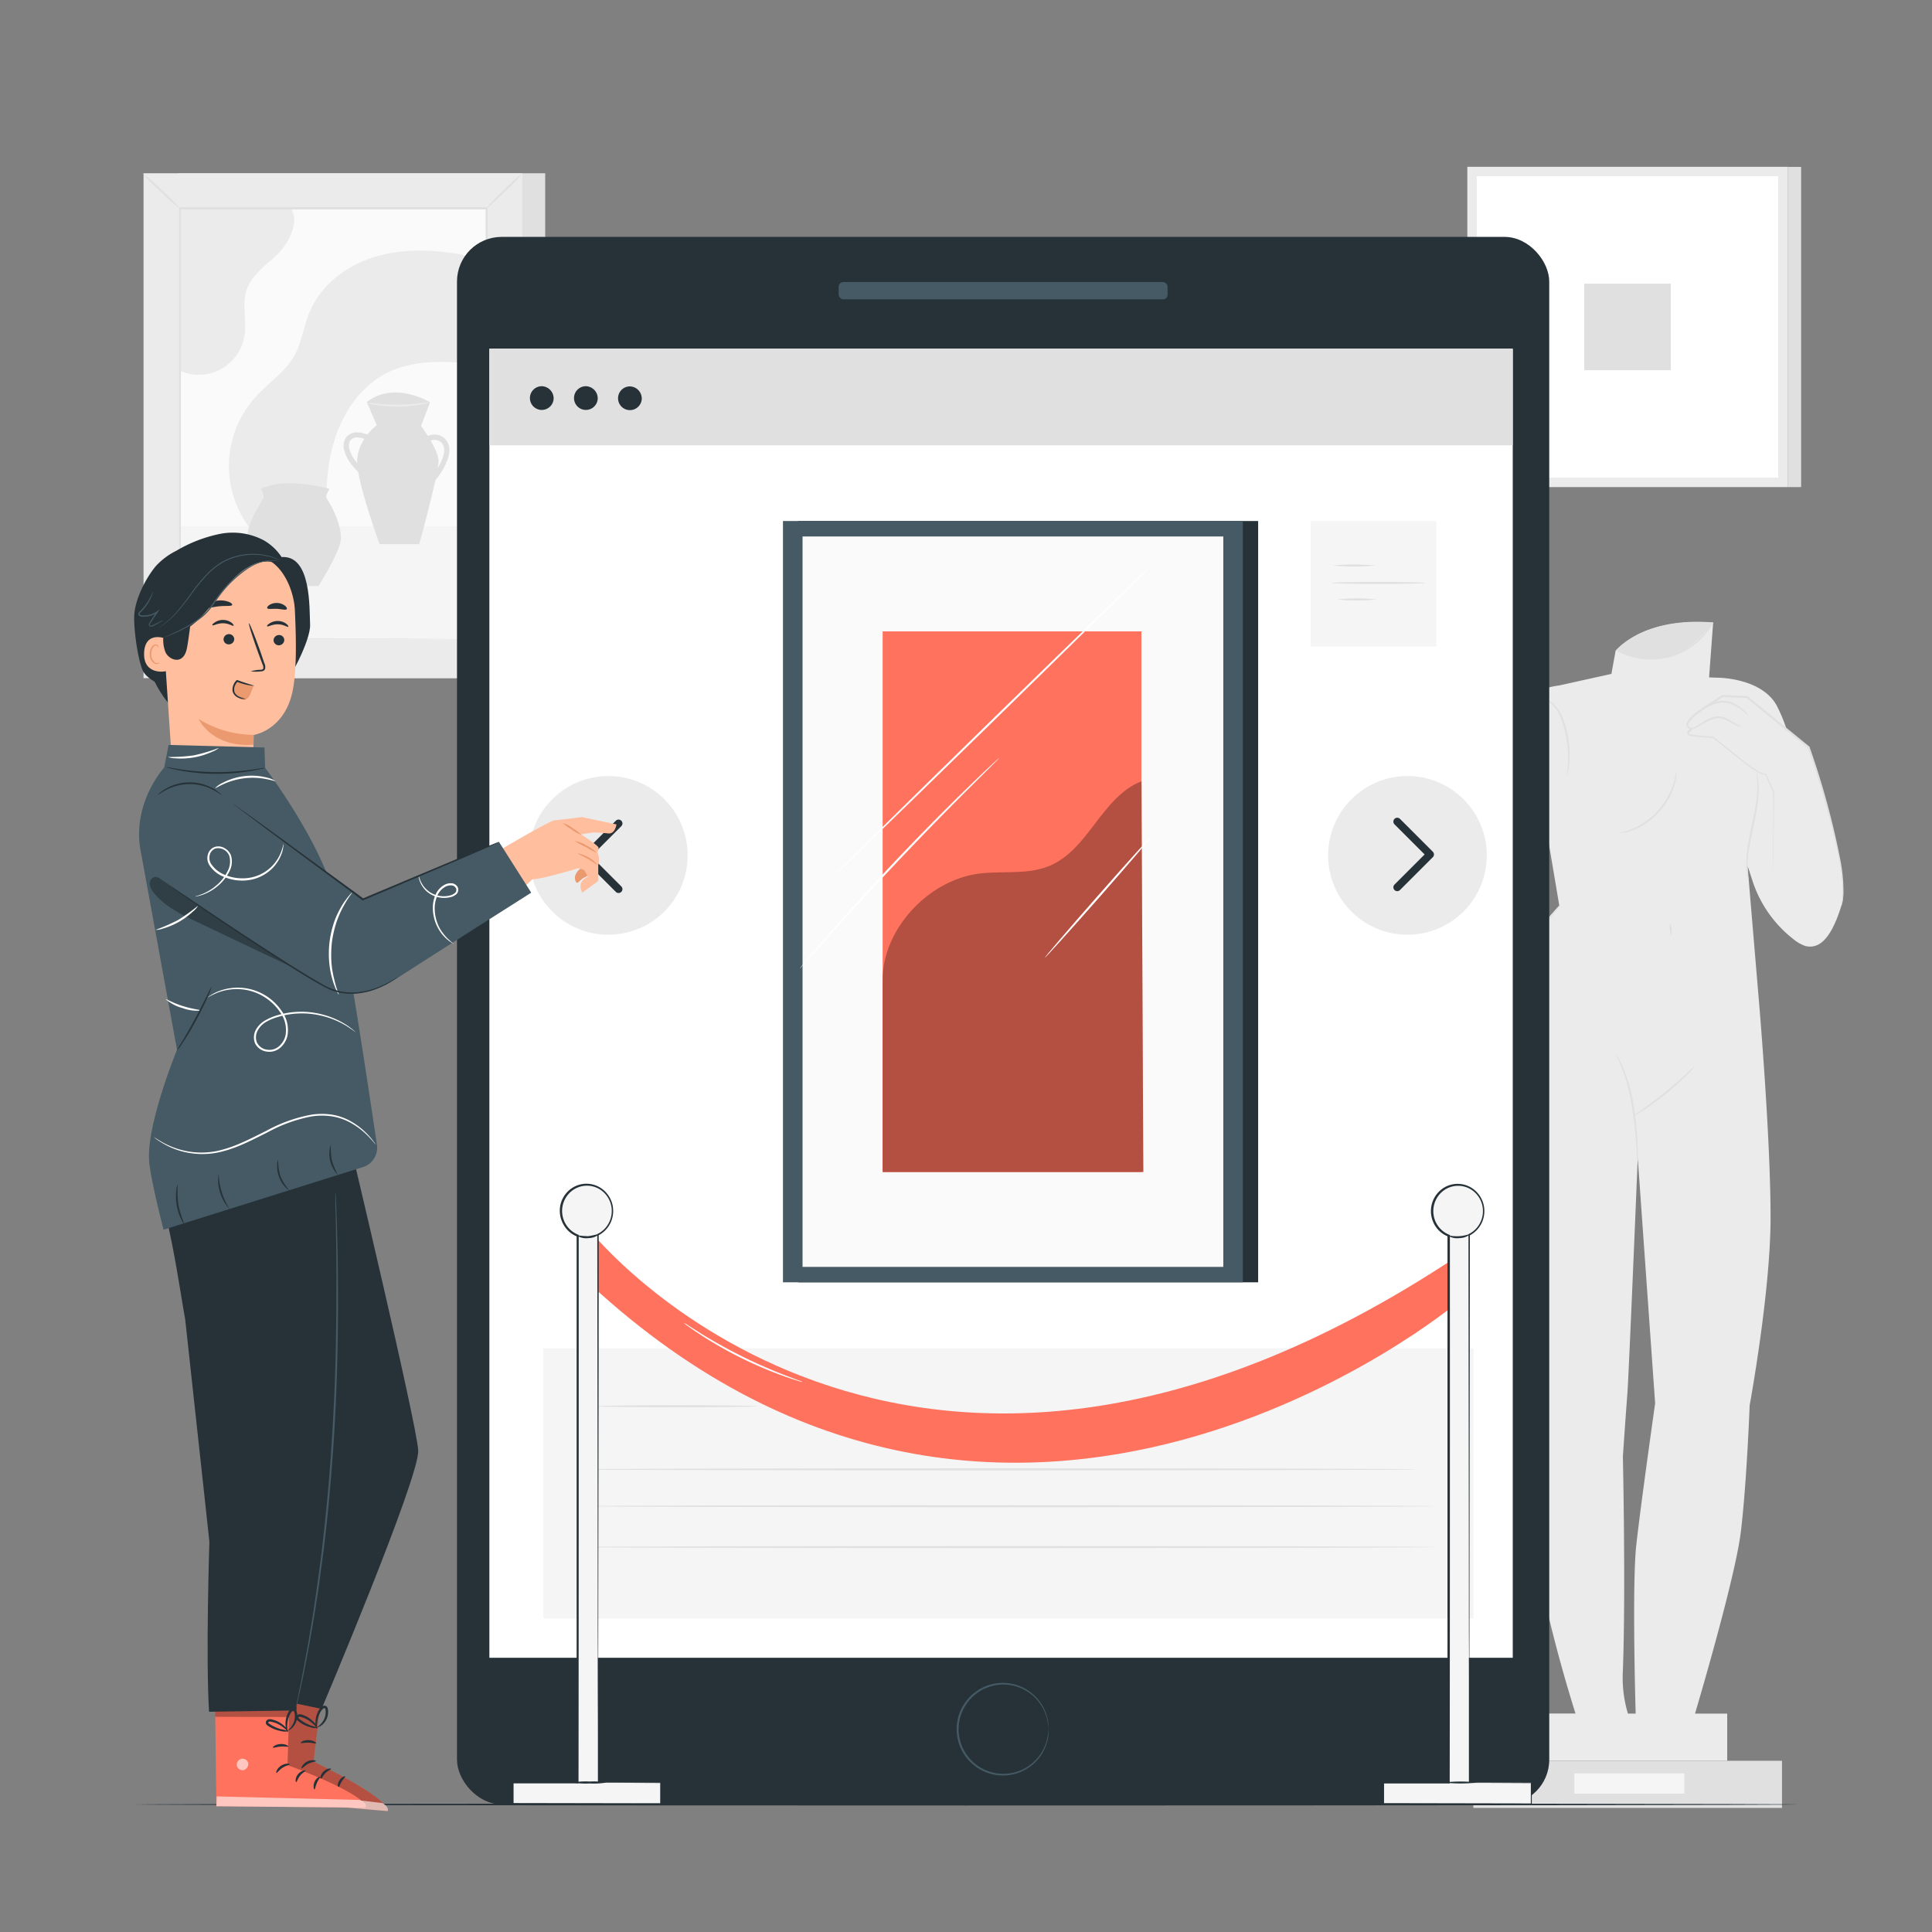 <svg xmlns="http://www.w3.org/2000/svg" viewBox="0 0 500 500"><rect x="0" y="0" width="500" height="500" fill="#808080" stroke="none"/><g id="freepik--background-complete--inject-2"><rect x="46.19" y="44.84" width="94.91" height="130.66" style="fill:#e0e0e0"></rect><rect x="37.15" y="44.84" width="98.02" height="130.66" style="fill:#ebebeb"></rect><rect x="46.5" y="53.98" width="79.34" height="111.44" style="fill:#fafafa"></rect><path d="M46.5,165.42h79.34V136.19H46.5Z" style="fill:#f5f5f5"></path><path d="M94.93,104.05l2.57,6s-5.86,4.28-5,10.87,5.74,19.91,5.74,19.91h10.26s5.13-18.57,5-21.62-4.52-9-4.52-9l2.32-6.1S102.14,98.43,94.93,104.05Z" style="fill:#e0e0e0"></path><path d="M94.4,123.71c-2-1.79-4.45-4-5.26-7a4,4,0,0,1,.45-3.55,3.57,3.57,0,0,1,3-1.26,9,9,0,0,1,2.86.7L95,113.82a8.05,8.05,0,0,0-2.43-.62,2.29,2.29,0,0,0-1.89.74,2.86,2.86,0,0,0-.21,2.38c.71,2.64,3,4.72,4.86,6.39Z" style="fill:#e0e0e0"></path><path d="M112.44,124.54l-1-.89a16,16,0,0,0,2.93-4.67,6.47,6.47,0,0,0,.59-2.32,2.89,2.89,0,0,0-.61-2,2.59,2.59,0,0,0-2.19-.8,3.84,3.84,0,0,0-2.27,1.16l-1-1a5.23,5.23,0,0,1,3.09-1.55,3.92,3.92,0,0,1,3.33,1.25,4.22,4.22,0,0,1,1,2.94,8.21,8.21,0,0,1-.69,2.78A17.39,17.39,0,0,1,112.44,124.54Z" style="fill:#e0e0e0"></path><path d="M111.3,104.1a9.33,9.33,0,0,1-2.36.59,35.07,35.07,0,0,1-5.84.53,36.93,36.93,0,0,1-5.85-.43,8.7,8.7,0,0,1-2.36-.56,16.82,16.82,0,0,1,2.41.21,53.55,53.55,0,0,0,5.8.28,55.55,55.55,0,0,0,5.79-.37A15.81,15.81,0,0,1,111.3,104.1Z" style="fill:#ebebeb"></path><path d="M125.84,69.05c-1-1.35-5.72-3.07-7.38-3.34-7.38-1.22-15.1-1.34-22.2,1S82.72,74.15,80,81.09C78.51,84.68,78.07,88.64,76.2,92c-2.38,4.29-6.72,7.06-10,10.68a26.6,26.6,0,0,0-1.39,34.21l19.92.25c-.49-7.84-.47-15.85,1.86-23.34S93.84,99.34,101,96.09c7.51-3.4,17-2.58,25.19-1.41Z" style="fill:#ebebeb"></path><path d="M75.34,54c2.21,3.4-.63,9-3.52,11.8S65.24,71,63.89,74.85s0,8.08-.63,12.09a12,12,0,0,1-16.76,9V54Z" style="fill:#ebebeb"></path><path d="M67.48,126.52s1.08,1.52.65,2.49-5.63,7.9-3.68,12.66a54.46,54.46,0,0,0,5.84,10H82.41s6-9.41,5.84-12.55c-.21-5.2-4-10.6-4-10.6l1-2S74,123.28,67.48,126.52Z" style="fill:#e0e0e0"></path><path d="M125.84,165.42s0-.19,0-.54,0-.89,0-1.57c0-1.4,0-3.44,0-6.09,0-5.32,0-13.08-.06-22.89,0-19.62-.07-47.45-.11-80.35l.22.22-79.33,0h0l.25-.25c0,41.74,0,80.34,0,111.44l-.2-.2,57.68.1,16,.05,4.21,0c1,0,1.45,0,1.45,0l-1.41,0-4.17,0-16,.06-57.81.1h-.2v-.2c0-31.1,0-69.7,0-111.44v-.25h.26l79.33,0h.23V54c0,33-.08,60.84-.11,80.49,0,9.8,0,17.54-.06,22.85,0,2.63,0,4.66,0,6,0,.67,0,1.19,0,1.54S125.84,165.42,125.84,165.42Z" style="fill:#e0e0e0"></path><path d="M135.16,44.84a33.45,33.45,0,0,1-4.48,4.75A58.23,58.23,0,0,1,125.84,54a34.66,34.66,0,0,1,4.49-4.75A61.16,61.16,0,0,1,135.16,44.84Z" style="fill:#e0e0e0"></path><path d="M36.89,44.81a45.78,45.78,0,0,1,5,4.41A44.42,44.42,0,0,1,46.58,54a45.88,45.88,0,0,1-5-4.42A43.05,43.05,0,0,1,36.89,44.81Z" style="fill:#e0e0e0"></path><path d="M37.15,175.5a44.27,44.27,0,0,1,4.45-4.94,43.78,43.78,0,0,1,4.81-4.6A44.46,44.46,0,0,1,42,170.9,43.78,43.78,0,0,1,37.15,175.5Z" style="fill:#e0e0e0"></path><path d="M134.85,175.67c-.13.08-1.75-2.57-4.26-5.42s-4.91-4.82-4.81-4.94a7,7,0,0,1,1.67,1.17,32.22,32.22,0,0,1,6.46,7.38A6.88,6.88,0,0,1,134.85,175.67Z" style="fill:#e0e0e0"></path><rect x="379.75" y="43.17" width="82.89" height="82.89" style="fill:#ebebeb"></rect><rect x="382.19" y="45.6" width="78.01" height="78.01" style="fill:#fff"></rect><rect x="410" y="73.41" width="22.4" height="22.4" style="fill:#e0e0e0"></rect><rect x="462.64" y="43.19" width="3.49" height="82.87" style="fill:#e0e0e0"></rect><path d="M383.13,272.84c-2.29,18.35,3.58,46.32,8.93,62.58s4.21,34.23,4.21,53.35,11.47,54.68,11.47,54.68v0H393.19v12.21H447V443.48h-8.33c2.23-7.53,10.54-36.15,11.86-47.06,1.53-12.62,2.28-32.71,2.28-32.71s5.45-29.65,5.41-48.69c0-21.35-3.1-57-3.1-57l-2.86-34,1.21,3.71A31.36,31.36,0,0,0,464.07,243a9.93,9.93,0,0,0,3.2,1.84c3.4.78,6.53-1.57,9.28-10.45s-8.49-41-8.49-41l-5.69-4.63a40.8,40.8,0,0,0-2.52-6.09c-3.85-7.18-15-7.27-15-7.27h0l-2.54-.09,1.05-14.18c-11.56-.74-19.87,1.79-25.24,7.27l-1.09,6-13.54,3s-9.66,1-13.55,7.58-20.5,45.38-20.66,50.46,17.1,25.57,17.1,25.57l.15-.24A47.16,47.16,0,0,0,383.13,272.84ZM420,432.36c.76-20.65,0-55.44,0-55.44s.76-11.09,1.15-16.06,2.7-61.17,2.7-61.17l4.5,63.49s-3.75,26.33-4.9,36.86c-1,9.35-.32,37.32-.14,43.44h-2A31.92,31.92,0,0,1,420,432.36ZM389.37,231l10.4-19,3.77,22.35A92.19,92.19,0,0,0,393,248.13Z" style="fill:#ebebeb"></path><path d="M420,432.36c.76-20.65,0-55.44,0-55.44s.76-11.09,1.15-16.06,2.7-61.17,2.7-61.17l4.5,63.49s-3.75,26.33-4.9,36.86c-1,9.35-.32,37.32-.14,43.44h-2A31.92,31.92,0,0,1,420,432.36ZM389.37,231l10.4-19,3.77,22.35A92.19,92.19,0,0,0,393,248.13Z" style="fill:none"></path><path d="M432.26,239c-.13,0-.2.67-.14,1.48s.23,1.46.36,1.44.2-.67.14-1.48S432.4,239,432.26,239Z" style="fill:#e0e0e0"></path><path d="M423.83,300.52a5,5,0,0,0,.06-1.13c0-.72,0-1.77-.07-3.06a84.9,84.9,0,0,0-1-10.05,43.18,43.18,0,0,0-2.65-9.76,23.4,23.4,0,0,0-1.36-2.75,4.67,4.67,0,0,0-.63-.93c-.08,0,.75,1.41,1.66,3.81a49.76,49.76,0,0,1,2.49,9.71c.65,3.87.93,7.42,1.14,10,.09,1.21.16,2.22.22,3A5.53,5.53,0,0,0,423.83,300.52Z" style="fill:#e0e0e0"></path><path d="M438.68,275.88a23.57,23.57,0,0,0-2.28,2c-1.38,1.27-3.31,3-5.53,4.79s-4.3,3.34-5.82,4.43a24.79,24.79,0,0,0-2.45,1.81,15.4,15.4,0,0,0,2.64-1.52,70.52,70.52,0,0,0,11.41-9.25A15.74,15.74,0,0,0,438.68,275.88Z" style="fill:#e0e0e0"></path><path d="M403.82,234.17a1.82,1.82,0,0,0-.35.34l-1,1.06c-.81.92-2,2.27-3.37,4s-3,3.77-4.69,6.15a71.85,71.85,0,0,0-5,8.07A56.2,56.2,0,0,0,383.75,270a51.64,51.64,0,0,0-.64,5.18c0,.57-.06,1-.08,1.42a2,2,0,0,0,0,.49,1.87,1.87,0,0,0,.1-.49c.05-.38.11-.84.18-1.4.1-1.23.4-3,.78-5.14a59.87,59.87,0,0,1,5.82-16,73.78,73.78,0,0,1,4.93-8c1.64-2.39,3.23-4.47,4.59-6.2l3.24-4.08.88-1.11C403.74,234.32,403.84,234.18,403.82,234.17Z" style="fill:#e0e0e0"></path><rect x="381.3" y="455.69" width="79.88" height="12.2" style="fill:#e0e0e0"></rect><path d="M405.52,200.82a2.55,2.55,0,0,0,.25-.87,22.45,22.45,0,0,0,.35-2.42,26.7,26.7,0,0,0-.54-8.05,20.77,20.77,0,0,0-1.38-4.25,10.07,10.07,0,0,0-2.07-3,5.61,5.61,0,0,0-2.09-1.33,3,3,0,0,0-.65-.16c-.15,0-.23,0-.23,0a7.45,7.45,0,0,1,2.72,1.75,10.28,10.28,0,0,1,1.9,3,22.84,22.84,0,0,1,1.31,4.16,30.35,30.35,0,0,1,.68,7.93C405.67,199.55,405.44,200.81,405.52,200.82Z" style="fill:#e0e0e0"></path><path d="M458.84,230a3,3,0,0,0,0-.44c0-.32,0-.76,0-1.31,0-1.18.06-2.86.1-5,.05-4.37.13-10.63.23-18.31v0l0,0-2.07-4.58,0-.1-.14,0a5.74,5.74,0,0,1-1.73-.62,16.36,16.36,0,0,1-1.68-1c-1.1-.74-2.16-1.64-3.27-2.51l-6.88-5.49-.07-.05h-.07c-1.31-.06-2.67-.15-4-.29a12.59,12.59,0,0,1-2-.33c-.19-.09-.14,0-.16-.11a.71.71,0,0,1,.16-.35,3.86,3.86,0,0,1,.69-.71l.38-.31-.47-.12a1.67,1.67,0,0,1-.84-.45c-.19-.21-.16-.47,0-.76a9.25,9.25,0,0,1,1.49-1.74l.07-.09c.05,0,.2-.18.33-.28l.42-.32.89-.63,1.84-1.23,3.82-2.47-.14,0h.13l6.25.26-.15-.05,15.94,13-.07-.11A219.88,219.88,0,0,1,476,222.66a48,48,0,0,1,.92,8.62,18.79,18.79,0,0,1-.2,2.29l-.12.58c0,.13,0,.2,0,.2l.06-.19.16-.58a14.65,14.65,0,0,0,.27-2.3,43.59,43.59,0,0,0-.79-8.66,209.37,209.37,0,0,0-8-29.35l0-.06-.05,0-15.92-13-.06-.05h-.08l-6.25-.27h-.21l-.07,0-3.82,2.47-1.85,1.24-.9.64a4.61,4.61,0,0,0-.9.78l.07-.08a9.47,9.47,0,0,0-1.59,1.85,1.39,1.39,0,0,0-.26.66,1,1,0,0,0,.24.7,2.14,2.14,0,0,0,1.11.6l-.1-.43a4.73,4.73,0,0,0-.79.82,1.18,1.18,0,0,0-.25.61.49.49,0,0,0,.15.41.78.78,0,0,0,.33.18,11.82,11.82,0,0,0,2.13.35c1.38.14,2.74.22,4.06.28l-.14-.05,6.91,5.47c1.11.87,2.17,1.76,3.3,2.52a16.09,16.09,0,0,0,1.73,1,5.75,5.75,0,0,0,1.92.66l-.19-.12c.74,1.6,1.44,3.14,2.1,4.57V205c0,7.68-.05,13.94-.07,18.31,0,2.15,0,3.83,0,5,0,.55,0,1,0,1.31A3.72,3.72,0,0,0,458.84,230Z" style="fill:#e0e0e0"></path><path d="M450.72,188.11c0-.07-.73-.33-1.81-1a20.56,20.56,0,0,0-2-1.17,4.79,4.79,0,0,0-2.83-.51,7.56,7.56,0,0,0-2.68,1c-.75.43-1.38.88-1.92,1.22-1.08.71-1.82,1-1.79,1.07a4.8,4.8,0,0,0,2-.77c1.14-.59,2.6-1.74,4.49-2a4.44,4.44,0,0,1,2.57.43c.76.34,1.41.75,2,1.06A4.31,4.31,0,0,0,450.72,188.11Z" style="fill:#e0e0e0"></path><path d="M452.57,185.2a9.13,9.13,0,0,0-1.8-1.83,9.68,9.68,0,0,0-2.37-1.5,6.41,6.41,0,0,0-3.44-.45,11.17,11.17,0,0,0-5.54,2.74,10,10,0,0,0-1.83,1.79,16.79,16.79,0,0,0,2.05-1.51,11.94,11.94,0,0,1,5.39-2.53,6.27,6.27,0,0,1,3.2.38,11,11,0,0,1,2.33,1.36A21.43,21.43,0,0,0,452.57,185.2Z" style="fill:#e0e0e0"></path><path d="M454.53,199.54c-.11,0,.3,1.59.28,4.17a31.86,31.86,0,0,1-.4,4.51c-.27,1.68-.65,3.53-1.08,5.46s-.8,3.8-1.06,5.5a29,29,0,0,0-.33,4.57,13.38,13.38,0,0,0,.1,1.76,8.19,8.19,0,0,0,.19,1.31,4.49,4.49,0,0,0,.28,1.1c.11,0-.27-1.59-.22-4.17a30.76,30.76,0,0,1,.44-4.5c.28-1.69.67-3.53,1.09-5.47s.79-3.8,1-5.5a26.49,26.49,0,0,0,.3-4.57A15.07,15.07,0,0,0,455,202a9,9,0,0,0-.21-1.31A5.5,5.5,0,0,0,454.53,199.54Z" style="fill:#e0e0e0"></path><path d="M389,231.78s-.22-.55-.87-1.22a8.53,8.53,0,0,0-3.06-1.93,8.32,8.32,0,0,0-3.6-.48,3.24,3.24,0,0,0-1.45.37,13.53,13.53,0,0,1,4.87.58A13.26,13.26,0,0,1,389,231.78Z" style="fill:#e0e0e0"></path><path d="M433.89,199.54c-.1,0-.19,1.31-.82,3.31a18.67,18.67,0,0,1-1.47,3.37,19.24,19.24,0,0,1-6,6.57,19.11,19.11,0,0,1-3.23,1.75c-1.95.8-3.25,1-3.23,1.1a3.35,3.35,0,0,0,.92-.1,6.38,6.38,0,0,0,1.06-.24,11.08,11.08,0,0,0,1.37-.43,17,17,0,0,0,3.36-1.69,20.2,20.2,0,0,0,3.52-3,19.67,19.67,0,0,0,2.66-3.76,16.74,16.74,0,0,0,1.4-3.48,10.59,10.59,0,0,0,.32-1.41,7.45,7.45,0,0,0,.15-1.08A3.91,3.91,0,0,0,433.89,199.54Z" style="fill:#e0e0e0"></path><rect x="407.44" y="458.97" width="28.46" height="5.22" style="fill:#f5f5f5"></rect><path d="M443.41,161.09s-10.37,15.26-25.24,7.27C418.17,168.36,425.13,159.54,443.41,161.09Z" style="fill:#e0e0e0"></path><path d="M418.54,168a41.46,41.46,0,0,0,3.9,1.48,17.94,17.94,0,0,0,9.88,0,19.38,19.38,0,0,0,8.43-5.2c1.78-1.87,2.57-3.29,2.66-3.23a4.36,4.36,0,0,1-.52,1,17.87,17.87,0,0,1-1.86,2.48,18.64,18.64,0,0,1-8.56,5.45,17.46,17.46,0,0,1-10.13-.15,15.1,15.1,0,0,1-2.85-1.23A3.58,3.58,0,0,1,418.54,168Z" style="fill:#e0e0e0"></path></g><g id="freepik--Device--inject-2"><rect x="118.27" y="61.31" width="282.67" height="405.66" rx="11.55" style="fill:#263238"></rect><rect x="126.65" y="90.25" width="264.85" height="338.78" style="fill:#fff"></rect><path d="M271.38,447.51a22.15,22.15,0,0,0-.46-2.85,11.79,11.79,0,0,0-4.29-6.37,11.58,11.58,0,0,0-10.95-1.62,10.92,10.92,0,0,0-2.92,1.58,10.47,10.47,0,0,0-2.43,2.45,11.47,11.47,0,0,0,0,13.62,10.71,10.71,0,0,0,2.43,2.46,10.88,10.88,0,0,0,2.92,1.57,11.57,11.57,0,0,0,10.95-1.62,11.79,11.79,0,0,0,4.29-6.37,21.86,21.86,0,0,0,.46-2.85,3.91,3.91,0,0,1,0,.75,5.34,5.34,0,0,1-.06.92,8.48,8.48,0,0,1-.22,1.23,11.76,11.76,0,0,1-4.27,6.6,11.87,11.87,0,0,1-11.32,1.77,12,12,0,0,1-5.59-4.17,11.94,11.94,0,0,1,0-14.2,11.22,11.22,0,0,1,2.55-2.55,11.6,11.6,0,0,1,3-1.62,11.87,11.87,0,0,1,15.59,8.37,8.6,8.6,0,0,1,.22,1.24,5.17,5.17,0,0,1,.06.91A3.91,3.91,0,0,1,271.38,447.51Z" style="fill:#455a64"></path><rect x="217.04" y="72.99" width="85.14" height="4.48" rx="1.22" style="fill:#455a64"></rect><rect x="126.65" y="90.25" width="264.85" height="25" style="fill:#e0e0e0"></rect><path d="M143.28,103.19a3.07,3.07,0,1,1-3.07-3.24A3.16,3.16,0,0,1,143.28,103.19Z" style="fill:#263238"></path><path d="M154.69,103.19a3.07,3.07,0,1,1-3.07-3.24A3.16,3.16,0,0,1,154.69,103.19Z" style="fill:#263238"></path><path d="M166.09,103.19A3.07,3.07,0,1,1,163,100,3.16,3.16,0,0,1,166.09,103.19Z" style="fill:#263238"></path><rect x="140.63" y="348.95" width="240.73" height="69.91" style="fill:#f5f5f5"></rect><path d="M196,363.93c0,.14-9.35.26-20.88.26s-20.89-.12-20.89-.26,9.35-.26,20.89-.26S196,363.79,196,363.93Z" style="fill:#e0e0e0"></path><path d="M367.15,380.27c0,.15-48.88.26-109.17.26s-109.18-.11-109.18-.26S197.67,380,258,380,367.15,380.13,367.15,380.27Z" style="fill:#e0e0e0"></path><path d="M371.69,389.8c0,.15-49.39.27-110.3.27s-110.32-.12-110.32-.27,49.38-.26,110.32-.26S371.69,389.66,371.69,389.8Z" style="fill:#e0e0e0"></path><path d="M371.51,400.38c0,.14-50.1.26-111.89.26s-111.91-.12-111.91-.26,50.09-.26,111.91-.26S371.51,400.24,371.51,400.38Z" style="fill:#e0e0e0"></path><circle cx="157.43" cy="221.37" r="20.53" style="fill:#ebebeb"></circle><path d="M160.08,231.11a1,1,0,0,1-.7-.29l-8.5-8.5a1,1,0,0,1-.3-.71,1,1,0,0,1,.3-.71l8.5-8.5a1,1,0,0,1,1.41,0,1,1,0,0,1,0,1.42L153,221.61l7.79,7.79a1,1,0,0,1-.71,1.71Z" style="fill:#263238"></path><circle cx="364.25" cy="221.37" r="20.53" style="fill:#ebebeb"></circle><path d="M361.6,230.63a1,1,0,0,1-.7-.29,1,1,0,0,1,0-1.42l7.79-7.79-7.79-7.79a1,1,0,0,1,1.41-1.42l8.5,8.5a1,1,0,0,1,0,1.42l-8.5,8.5A1,1,0,0,1,361.6,230.63Z" style="fill:#263238"></path><rect x="206.59" y="134.84" width="119.02" height="197.02" style="fill:#263238"></rect><rect x="202.63" y="134.84" width="119.02" height="197.02" style="fill:#455a64"></rect><rect x="207.7" y="138.84" width="108.89" height="189.03" style="fill:#fafafa"></rect><rect x="228.43" y="163.4" width="66.96" height="139.9" style="fill:#FF725E"></rect><path d="M228.43,253.79C228.28,240.73,240,228,253,226.14c6.17-.87,12.72.36,18.49-2,10.29-4.22,13.57-17.89,23.93-21.95l.47,101.12H228.43Z" style="fill:#FF725E"></path><g style="opacity:0.3"><path d="M228.43,253.79C228.28,240.73,240,228,253,226.14c6.17-.87,12.72.36,18.49-2,10.29-4.22,13.57-17.89,23.93-21.95l.47,101.12H228.43Z"></path></g><path d="M298.91,145.42c.1.11-18.65,18.58-41.87,41.26s-42.14,41-42.24,40.9,18.64-18.58,41.87-41.27S298.81,145.32,298.91,145.42Z" style="fill:#fff"></path><path d="M207,250.63a5.57,5.57,0,0,1,.46-.61l1.39-1.69c1.22-1.46,3-3.55,5.23-6.11,4.46-5.12,10.73-12.11,17.86-19.64s13.77-14.16,18.64-18.89c2.44-2.37,4.43-4.27,5.82-5.56l1.61-1.48a4.77,4.77,0,0,1,.59-.49,5,5,0,0,1-.52.57l-1.54,1.55-5.7,5.67c-4.81,4.79-11.4,11.47-18.52,19s-13.43,14.46-18,19.52l-5.35,6-1.47,1.62A3.51,3.51,0,0,1,207,250.63Z" style="fill:#fff"></path><path d="M298.19,216.24c.11.1-6,7.24-13.7,16s-14,15.71-14.09,15.62,6-7.24,13.7-16S298.08,216.15,298.19,216.24Z" style="fill:#fff"></path><rect x="339.23" y="134.84" width="32.47" height="32.47" style="fill:#f5f5f5"></rect><path d="M356,146.35a60,60,0,0,1-11.16,0,60,60,0,0,1,11.16,0Z" style="fill:#e0e0e0"></path><path d="M368.8,150.86c0,.15-5.42.26-12.1.26s-12.11-.11-12.11-.26,5.42-.26,12.11-.26S368.8,150.72,368.8,150.86Z" style="fill:#e0e0e0"></path><path d="M356.22,155.14a50.25,50.25,0,0,1-10.21,0,48.4,48.4,0,0,1,10.21,0Z" style="fill:#e0e0e0"></path><path d="M152.86,318.69S234,420.21,377.05,325.2v12s-114.88,96.12-224.19-4.72Z" style="fill:#FF725E"></path><path d="M154.74,461.32V319.54a6.66,6.66,0,1,0-5.3.24V461.32H132.63v5.47h38.29v-5.47Z" style="fill:#f5f5f5"></path><path d="M154.74,461.32l1.07,0,3.11,0,12-.06h.1v.1c0,1.68,0,3.51,0,5.47v.11h-.11l-38.29.07h-.18v-5.84h17l-.21.2c0-33,0-74.28,0-119,0-7.64,0-15.18,0-22.57l.16.23a7,7,0,0,1-3.62-3.23A7.19,7.19,0,0,1,145,312a7.1,7.1,0,0,1,2.44-4.09,6.8,6.8,0,0,1,8.8.11,7.11,7.11,0,0,1,2.32,4,7.25,7.25,0,0,1-.59,4.52,7.09,7.09,0,0,1-3.16,3.2l.13-.22c0,41.12-.09,76.53-.11,101.68,0,12.58-.06,22.59-.07,29.47,0,3.43,0,6.08,0,7.88,0,.9,0,1.58,0,2.05s0,.7,0,.7,0-.22,0-.67,0-1.14,0-2c0-1.79,0-4.42,0-7.83,0-6.87,0-16.86-.07-29.42,0-25.19-.07-60.65-.11-101.84v-.15l.13-.07a6.53,6.53,0,0,0,2.94-3,6.7,6.7,0,0,0,.55-4.21,6.62,6.62,0,0,0-2.16-3.71,6.34,6.34,0,0,0-8.17-.1,6.62,6.62,0,0,0-1.61,8.23,6.55,6.55,0,0,0,3.35,3l.16.06v22.74c0,44.69,0,86-.05,119v.2h-17l.19-.19c0,1.92,0,3.8,0,5.47l-.18-.18,38.29.07-.12.11c0-2,0-3.79,0-5.47l.1.1-12.06-.06-3.09,0Z" style="fill:#263238"></path><path d="M155.28,319.22a4.3,4.3,0,0,1-3,1.2,4.37,4.37,0,0,1-3.17-.79,19.29,19.29,0,0,0,3.13.29A19.25,19.25,0,0,0,155.28,319.22Z" style="fill:#263238"></path><path d="M157,461.31a19.44,19.44,0,0,1-4.4.25,19.44,19.44,0,0,1-4.4-.25,19.44,19.44,0,0,1,4.4-.25A19.44,19.44,0,0,1,157,461.31Z" style="fill:#263238"></path><path d="M380.15,461.32V319.54a6.66,6.66,0,1,0-5.3.24V461.32H358v5.47h38.29v-5.47Z" style="fill:#f5f5f5"></path><path d="M380.15,461.32l1.07,0,3.11,0,12-.06h.1v.1c0,1.68,0,3.51,0,5.47v.11h-.11L358,467h-.18v-5.84h17l-.21.2c0-33,0-74.28,0-119V319.78l.16.23a7,7,0,0,1-3.62-3.23,7.19,7.19,0,0,1-.69-4.75,7.1,7.1,0,0,1,2.44-4.09,6.8,6.8,0,0,1,8.8.11,7.11,7.11,0,0,1,2.32,4,7.25,7.25,0,0,1-.59,4.52,7.09,7.09,0,0,1-3.16,3.2l.13-.22c-.05,41.12-.09,76.53-.11,101.68,0,12.58-.06,22.59-.07,29.47,0,3.43,0,6.08,0,7.88,0,.9,0,1.58,0,2.05s0,.7,0,.7,0-.22,0-.67,0-1.14,0-2c0-1.79,0-4.42,0-7.83,0-6.87,0-16.86-.07-29.42,0-25.19-.07-60.65-.11-101.84v-.15l.13-.07a6.53,6.53,0,0,0,2.94-3,6.7,6.7,0,0,0,.55-4.21,6.62,6.62,0,0,0-2.16-3.71,6.34,6.34,0,0,0-8.17-.1,6.65,6.65,0,0,0-1.61,8.23,6.55,6.55,0,0,0,3.35,3l.16.06v22.74c0,44.69,0,86-.05,119v.2H358l.19-.19c0,1.92,0,3.8,0,5.47l-.18-.18,38.29.07-.12.11c0-2,0-3.79,0-5.47l.1.1-12.05-.06-3.1,0Z" style="fill:#263238"></path><path d="M380.69,319.22a4.3,4.3,0,0,1-3,1.2,4.37,4.37,0,0,1-3.17-.79,10,10,0,0,0,6.2-.41Z" style="fill:#263238"></path><path d="M382.39,461.31a38.84,38.84,0,0,1-8.8,0,38.84,38.84,0,0,1,8.8,0Z" style="fill:#263238"></path><path d="M207.78,357.68a7.26,7.26,0,0,1-1.31-.34c-.84-.24-2.05-.64-3.52-1.16a104.29,104.29,0,0,1-21.84-10.86c-1.31-.86-2.35-1.58-3.05-2.1a7,7,0,0,1-1.06-.85,7.07,7.07,0,0,1,1.17.68l3.13,2c2.65,1.64,6.38,3.8,10.64,5.92s8.23,3.78,11.13,4.91l3.46,1.31A6.77,6.77,0,0,1,207.78,357.68Z" style="fill:#fff"></path></g><g id="freepik--Floor--inject-2"><path d="M465.35,467c0,.14-96.43.26-215.34.26S34.65,467.11,34.65,467s96.4-.26,215.36-.26S465.35,466.83,465.35,467Z" style="fill:#263238"></path></g><g id="freepik--Character--inject-2"><path d="M83.56,436.09,81.13,455.9s19.31,9.12,19.22,12.82l-38.57-3.33,2.52-31Z" style="fill:#FF725E"></path><g style="opacity:0.3"><path d="M83.56,436.09,81.13,455.9s19.31,9.12,19.22,12.82l-38.57-3.33,2.52-31Z"></path></g><g style="opacity:0.6"><path d="M69.35,453.19a1.58,1.58,0,0,0-1.25,1.7,1.52,1.52,0,0,0,1.68,1.25,1.67,1.67,0,0,0,1.31-1.81,1.58,1.58,0,0,0-1.89-1.1" style="fill:#fff"></path></g><g style="opacity:0.6"><path d="M61.78,465.39l.37-3.12L99,466.64s1.65.89,1.35,2.08Z" style="fill:#fff"></path></g><path d="M81.77,455.75c0,.19-1,.19-2,.72s-1.54,1.27-1.71,1.18.21-1.15,1.41-1.76S81.83,455.58,81.77,455.75Z" style="fill:#263238"></path><path d="M85.67,457.78c0,.18-.81.43-1.52,1.17s-1,1.57-1.16,1.55-.21-1.1.69-2S85.68,457.6,85.67,457.78Z" style="fill:#263238"></path><path d="M87.55,462.82c-.17,0-.35-.94.22-1.93s1.49-1.32,1.55-1.16-.52.67-1,1.49S87.74,462.82,87.55,462.82Z" style="fill:#263238"></path><path d="M81.82,451.18c-.09.16-.93-.17-2-.19s-1.93.24-2,.07.78-.77,2-.73S81.93,451,81.82,451.18Z" style="fill:#263238"></path><path d="M82.24,447.17a3.64,3.64,0,0,1-1.93-.17,9.16,9.16,0,0,1-2-.8,7.88,7.88,0,0,1-1-.69,2.24,2.24,0,0,1-.55-.5.82.82,0,0,1,0-1,1,1,0,0,1,.86-.36,2.74,2.74,0,0,1,.72.16,7.81,7.81,0,0,1,1.17.52,7,7,0,0,1,1.68,1.32,3.36,3.36,0,0,1,1,1.67c-.1.06-.48-.57-1.33-1.33a7.69,7.69,0,0,0-1.64-1.12,6.58,6.58,0,0,0-1.08-.44c-.4-.15-.75-.18-.87,0s0,.1,0,.22a1.83,1.83,0,0,0,.4.37,8,8,0,0,0,1,.67,9.84,9.84,0,0,0,1.8.88A15,15,0,0,1,82.24,447.17Z" style="fill:#263238"></path><path d="M82,447.42a3.09,3.09,0,0,1-.34-1.91,6.27,6.27,0,0,1,.44-2.09,5.88,5.88,0,0,1,.6-1.13,1.58,1.58,0,0,1,1.31-.87.88.88,0,0,1,.76.61,2.6,2.6,0,0,1,.14.72,4.68,4.68,0,0,1-.11,1.31,4.42,4.42,0,0,1-1,1.92c-.84.93-1.65,1.09-1.66,1s.64-.41,1.3-1.32a4.27,4.27,0,0,0,.83-2.88c0-.42-.15-.76-.31-.73s-.54.26-.73.57a6,6,0,0,0-.57,1,6.75,6.75,0,0,0-.54,1.89C81.94,446.68,82.08,447.4,82,447.42Z" style="fill:#263238"></path><path d="M75,436.85l-.59,19.95s20.08,7.29,20.33,11L56,467.46l-.38-30.53Z" style="fill:#FF725E"></path><g style="opacity:0.6"><path d="M62.38,455.2A1.58,1.58,0,0,0,61.3,457a1.52,1.52,0,0,0,1.79,1.09,1.67,1.67,0,0,0,1.13-1.93,1.57,1.57,0,0,0-2-.92" style="fill:#fff"></path></g><g style="opacity:0.6"><path d="M56,467.46l.07-2.55,37.09.92s1.73.74,1.54,2Z" style="fill:#fff"></path></g><path d="M75,456.6c0,.19-.95.28-1.88.89s-1.41,1.41-1.59,1.34.1-1.17,1.24-1.89S75,456.42,75,456.6Z" style="fill:#263238"></path><path d="M79.06,458.25c0,.18-.77.51-1.41,1.31s-.81,1.65-1,1.65-.32-1.08.49-2.06S79.06,458.07,79.06,458.25Z" style="fill:#263238"></path><path d="M81.4,463.09c-.17.05-.44-.9,0-1.94s1.36-1.45,1.44-1.3-.46.72-.84,1.58S81.59,463.07,81.4,463.09Z" style="fill:#263238"></path><path d="M74.62,452c-.08.17-1-.09-2,0s-1.9.43-2,.26.7-.84,2-.91S74.71,451.89,74.62,452Z" style="fill:#263238"></path><g style="opacity:0.3"><polygon points="74.83 440.8 74.73 444.36 55.7 444.31 55.65 441.11 74.83 440.8"></polygon></g><path d="M74.66,448a3.6,3.6,0,0,1-1.94,0,8.92,8.92,0,0,1-2-.61,9.22,9.22,0,0,1-1.12-.58,2.43,2.43,0,0,1-.59-.45.83.83,0,0,1-.09-1,1.05,1.05,0,0,1,.83-.44,2.55,2.55,0,0,1,.72.1,6.14,6.14,0,0,1,1.21.41,6.82,6.82,0,0,1,1.8,1.16c.9.82,1.21,1.53,1.15,1.56s-.53-.52-1.45-1.2a7.72,7.72,0,0,0-1.73-1,7.33,7.33,0,0,0-1.12-.33c-.41-.11-.76-.11-.86.08s0,.09,0,.21a2,2,0,0,0,.43.33,9.83,9.83,0,0,0,1,.58,11,11,0,0,0,1.88.71A13.83,13.83,0,0,1,74.66,448Z" style="fill:#263238"></path><path d="M74.42,448.28c-.07,0-.45-.64-.53-1.87a6.42,6.42,0,0,1,.25-2.12,6.56,6.56,0,0,1,.49-1.18,1.59,1.59,0,0,1,1.23-1,.9.9,0,0,1,.81.54,2.73,2.73,0,0,1,.21.7,4.44,4.44,0,0,1-.81,3.32c-.75,1-1.53,1.24-1.55,1.17s.59-.46,1.16-1.43a4.3,4.3,0,0,0,.61-1.82,4.25,4.25,0,0,0-.05-1.12c-.06-.41-.22-.75-.37-.7s-.52.31-.68.64a6.91,6.91,0,0,0-.47,1.05,6.75,6.75,0,0,0-.36,1.94C74.31,447.55,74.52,448.25,74.42,448.28Z" style="fill:#263238"></path><path d="M90.23,294.48s17.62,73.95,18,80.89-25,66.89-25,66.89l-18.64-3.89s2.86-88.39,3.5-90.12S64.16,303,64.16,303Z" style="fill:#263238"></path><path d="M46.19,288.89l43.46,2L82,368.15l-5.28,74.51L54.1,443c-.88-14.42.09-44,.09-44l-1.38-12.74-4.89-44.87c-.4-1.91-1.82-11.43-3.32-19.06-.86-4.38-2.13-10.08-2.38-11.93C41.46,305,46.19,288.89,46.19,288.89Z" style="fill:#263238"></path><path d="M86.78,308.66a1.88,1.88,0,0,0,0,.35v1c0,.92,0,2.23.07,3.91s.09,3.77.12,6.18.09,5.16.09,8.2c0,6.07,0,13.29-.17,21.32s-.57,16.84-1.2,26.08-1.51,18-2.46,26c-.51,4-1,7.77-1.52,11.29-.26,1.77-.49,3.47-.76,5.11l-.78,4.7c-.47,3-1,5.69-1.43,8.06s-.83,4.41-1.18,6.08l-.77,3.83c-.08.42-.14.75-.18,1a1.72,1.72,0,0,0,0,.34,3.06,3.06,0,0,0,.09-.33c.06-.25.13-.57.23-1,.2-.9.49-2.18.85-3.82s.81-3.69,1.25-6.06,1-5.06,1.5-8.06c.26-1.49.53-3.06.81-4.7s.51-3.34.79-5.1c.56-3.53,1-7.32,1.56-11.3,1-8,1.84-16.77,2.49-26s1-18.08,1.17-26.1.17-15.27.08-21.34c0-3-.11-5.78-.16-8.19s-.12-4.49-.19-6.19-.13-3-.16-3.91c0-.42,0-.76-.06-1A1.6,1.6,0,0,0,86.78,308.66Z" style="fill:#455a64"></path><path d="M37.16,162.71a28.49,28.49,0,0,0,8.7,21.72l4.29-11.72" style="fill:#263238"></path><path d="M68.28,139.84a17.25,17.25,0,0,0-11.59-1.62,36.47,36.47,0,0,0-11.08,4.33,18,18,0,0,0-5.32,4c-2.6,3.14-5.21,8.34-5.53,12.41-.26,3.28.85,11.55,2.18,14.56,1.23,2.77,7.16,5,10.1,5.7l27.65-31A13.7,13.7,0,0,0,68.28,139.84Z" style="fill:#263238"></path><path d="M72.87,144.17l-6.47-1.28c3.39,8.51,4,27.84,5.85,36.81,2.45-3.43,8.2-13.89,8-18.1S80.59,143.6,72.87,144.17Z" style="fill:#263238"></path><path d="M76.32,158c-.31-6.49-4.47-14.51-10.94-13.94l-15,3.53a11.08,11.08,0,0,0-8.53,10.05c0,.24,0-.06,0,.13l2.6,38.74L55.21,219h0l10.33-23.15c.07-3.15.12-5.66.12-5.65s8.3-1.23,10.19-12C76.8,172.81,76.65,165.21,76.32,158Z" style="fill:#ffbe9d"></path><path d="M73.57,165.62A1.4,1.4,0,0,1,72.21,167a1.34,1.34,0,0,1-1.41-1.28,1.39,1.39,0,0,1,1.36-1.37A1.32,1.32,0,0,1,73.57,165.62Z" style="fill:#263238"></path><path d="M74.61,162.21c-.17.17-1.21-.62-2.7-.64s-2.59.71-2.75.52.1-.4.58-.74a3.79,3.79,0,0,1,2.21-.64,3.65,3.65,0,0,1,2.15.73C74.55,161.8,74.7,162.13,74.61,162.21Z" style="fill:#263238"></path><path d="M60.62,165.39a1.39,1.39,0,0,1-1.36,1.37,1.33,1.33,0,0,1-1.41-1.27,1.4,1.4,0,0,1,1.36-1.38A1.34,1.34,0,0,1,60.62,165.39Z" style="fill:#263238"></path><path d="M60.46,161.94c-.18.18-1.22-.62-2.71-.64s-2.59.71-2.75.52.1-.4.58-.74a3.79,3.79,0,0,1,2.21-.64,3.63,3.63,0,0,1,2.15.73C60.39,161.53,60.54,161.86,60.46,161.94Z" style="fill:#263238"></path><path d="M64.9,173.74a9.53,9.53,0,0,1,2.43-.4c.38,0,.74-.1.81-.36a1.94,1.94,0,0,0-.24-1.13c-.34-.93-.7-1.9-1.08-2.92-1.49-4.15-2.57-7.57-2.4-7.63s1.52,3.26,3,7.42l1,2.93a2.16,2.16,0,0,1,.17,1.5.94.94,0,0,1-.63.54,2.73,2.73,0,0,1-.65.08A10,10,0,0,1,64.9,173.74Z" style="fill:#263238"></path><path d="M51.4,186.07s3.38,7.48,14.21,6.65l0-2.54A27.18,27.18,0,0,1,51.4,186.07Z" style="fill:#eb996e"></path><path d="M60.09,156.55c-.15.4-1.64.18-3.39.36s-3.18.64-3.4.27c-.1-.18.15-.55.73-.94a6,6,0,0,1,5.17-.48C59.84,156,60.16,156.35,60.09,156.55Z" style="fill:#263238"></path><path d="M74.21,157.64c-.26.33-1.29,0-2.52-.07s-2.28.19-2.52-.17c-.1-.18.07-.51.53-.82a3.43,3.43,0,0,1,2.06-.53,3.49,3.49,0,0,1,2,.72C74.19,157.12,74.33,157.47,74.21,157.64Z" style="fill:#263238"></path><path d="M73.57,148.09a4.75,4.75,0,0,0-4.15-2.77,9.24,9.24,0,0,0-5,1.35c-6.5,3.6-10,12.52-16.41,16.25-1.58.91-3.6,0-5,1.24s-2.25,3.21-1.55,4.9a15.3,15.3,0,0,1-2.13-3.77,5.14,5.14,0,0,1,.25-4.21c.57-.94,1.56-1.65,1.84-2.71s-.1-1.93,0-2.89a6.3,6.3,0,0,1,1-2.74A28.17,28.17,0,0,1,53,142.07a18.3,18.3,0,0,1,9.53-2.27,13.94,13.94,0,0,1,8.95,3.75c1.4,1.35,2.87,2.75,2.1,4.54" style="fill:#263238"></path><path d="M43.18,165.5c-.11-.31-5.7-2.45-5.89,3.54-.18,5.81,5.71,4.78,5.72,4.61S43.18,165.5,43.18,165.5Z" style="fill:#ffbe9d"></path><path d="M41.28,171.4s-.1.06-.27.14a1,1,0,0,1-.76,0,2.5,2.5,0,0,1-1.1-2.28,3.32,3.32,0,0,1,.33-1.44,1.18,1.18,0,0,1,.78-.76.52.52,0,0,1,.59.3c.07.16,0,.28.06.29s.13-.1.09-.34a.61.61,0,0,0-.22-.37.73.73,0,0,0-.55-.16,1.42,1.42,0,0,0-1.09.87,3.45,3.45,0,0,0-.39,1.61,2.62,2.62,0,0,0,1.4,2.55,1.09,1.09,0,0,0,.93-.12C41.27,171.54,41.3,171.41,41.28,171.4Z" style="fill:#eb996e"></path><path d="M40.92,162.47l.36-.19c.22-.14.57-.32,1-.6a20.74,20.74,0,0,0,3.19-2.8A57.78,57.78,0,0,0,49.4,154a44.93,44.93,0,0,1,4.91-5.89,18.37,18.37,0,0,1,3.14-2.39,15.29,15.29,0,0,1,3.38-1.46,16.86,16.86,0,0,1,6.18-.64,16.07,16.07,0,0,1,4.11.89,10.45,10.45,0,0,1,1.07.42,1.8,1.8,0,0,0,.38.14l-.36-.19a9.94,9.94,0,0,0-1-.47,15.1,15.1,0,0,0-4.14-1,16.38,16.38,0,0,0-6.26.59,15.64,15.64,0,0,0-3.44,1.46,18.57,18.57,0,0,0-3.19,2.43,44.34,44.34,0,0,0-4.93,5.93,60.92,60.92,0,0,1-3.88,4.94,21.57,21.57,0,0,1-3.11,2.84c-.41.29-.74.49-1,.64Z" style="fill:#455a64"></path><path d="M42.36,164.14a8.86,8.86,0,0,0,.48,4.69c.7,1.43,2.54,2.42,3.93,1.66,1.14-.63,1.51-2.06,1.72-3.34.63-3.7.95-7.44,1.6-11.13Z" style="fill:#263238"></path><path d="M61.18,176.5a2.88,2.88,0,0,0-.5,2.61A2.93,2.93,0,0,0,62.53,181a1.7,1.7,0,0,0,1.09,0,2.37,2.37,0,0,0,1.18-1.48l.63-1.49a.71.71,0,0,0,.07-.53c-.08-.17-.3-.24-.49-.29l-3.71-1" style="fill:#eb996e"></path><path d="M63.54,180.88a3.33,3.33,0,0,1-1.69-.24,2.72,2.72,0,0,1-1.47-1.24,2,2,0,0,1-.2-1.16,3.2,3.2,0,0,1,.32-1.19,3.15,3.15,0,0,1,.72-1l.1-.09.12.05c2.46.92,4.38,1.4,4.36,1.5a15.16,15.16,0,0,1-4.51-1.09l.22,0a2.83,2.83,0,0,0-.61.83,2.42,2.42,0,0,0-.15,2A2.47,2.47,0,0,0,62,180.34C62.89,180.74,63.56,180.8,63.54,180.88Z" style="fill:#263238"></path><path d="M72.19,145.29s-.52-.11-1.45-.15a9.74,9.74,0,0,0-3.86.63A12.69,12.69,0,0,0,64.44,147a27.49,27.49,0,0,0-2.52,1.86A29.53,29.53,0,0,0,57,154c-.76,1-1.44,2.08-2.16,3.05a14.43,14.43,0,0,1-2.39,2.58,26.18,26.18,0,0,1-5,3.2c-1.51.76-2.76,1.28-3.63,1.65l-1,.4a1.48,1.48,0,0,1-.36.12l.33-.18,1-.46c.85-.4,2.09-1,3.57-1.74a26.36,26.36,0,0,0,4.89-3.22,14.58,14.58,0,0,0,2.32-2.54c.71-1,1.39-2,2.16-3.06a29.76,29.76,0,0,1,5-5.2,26.47,26.47,0,0,1,2.57-1.85,13,13,0,0,1,2.5-1.18,9.66,9.66,0,0,1,4-.54,6.85,6.85,0,0,1,1.07.17A1.89,1.89,0,0,1,72.19,145.29Z" style="fill:#455a64"></path><path d="M42.26,160.54a2.14,2.14,0,0,1-.52.34l-1.49.84-.5.27a1.46,1.46,0,0,1-.64.2.57.57,0,0,1-.39-.1.47.47,0,0,1-.21-.39,1.29,1.29,0,0,1,.29-.73l1.76-2.7.22.22a6.14,6.14,0,0,1-4,1.1,2.06,2.06,0,0,1-.53-.1.69.69,0,0,1-.44-.4.63.63,0,0,1,.11-.59,2.36,2.36,0,0,1,.34-.36,12.17,12.17,0,0,0,2-2.46A20.93,20.93,0,0,0,39.63,153a4.07,4.07,0,0,1-.2.78,11.07,11.07,0,0,1-.92,2,11.27,11.27,0,0,1-2,2.56c-.22.2-.44.44-.36.62s.4.28.7.29a5.84,5.84,0,0,0,2-.2,6,6,0,0,0,1.79-.84l.7-.5-.48.71L39,161.13a1.12,1.12,0,0,0-.26.56c0,.17.14.27.33.25a2.88,2.88,0,0,0,1-.41l1.54-.75A3.29,3.29,0,0,1,42.26,160.54Z" style="fill:#455a64"></path><path d="M150.62,227.47l-.89.8a.54.54,0,0,1-.34.18c-.17,0-.29-.15-.37-.3a2.16,2.16,0,0,1-.1-1.69,3.53,3.53,0,0,1,1-1.41,1,1,0,0,1,.7-.35,1.07,1.07,0,0,1,.67.38,9.23,9.23,0,0,1,.73.8.56.56,0,0,1,.19.46.6.6,0,0,1-.23.32c-.39.33-1,.48-1.34.81" style="fill:#eb996e"></path><path d="M143.54,212.29c1.29-.08,7.12-.83,7.12-.83l8.88,1.9s-.33,2.55-2.16,2.33-3.85-.25-3.85-.25l-3.19.48s4.5,2.87,4.56,3.46a2.59,2.59,0,0,1-.28,1.24,4.6,4.6,0,0,1,.21,3.23l0,4.17-4.13,3a3.36,3.36,0,0,1-.39-2.24c.26-1.18,1.85-1.9,1.85-1.9l-1-1.72-1.48-.48s-9.58,2.94-11.83,2.84l-1.92,1.77-7.05-9S142.24,212.38,143.54,212.29Z" style="fill:#ffbe9d"></path><path d="M149.59,220.91c0,.11,1.2.59,2.6,1.4s2.43,1.65,2.51,1.56a9,9,0,0,0-5.11-3Z" style="fill:#eb996e"></path><path d="M148.75,217.66a25.15,25.15,0,0,0,2.83,1.52,29.57,29.57,0,0,0,2.82,1.55,8.4,8.4,0,0,0-2.62-1.91A8.65,8.65,0,0,0,148.75,217.66Z" style="fill:#eb996e"></path><path d="M145.63,213a17.31,17.31,0,0,0,2.33,1.68,7.73,7.73,0,0,0,2.55,1.36,16.39,16.39,0,0,0-2.32-1.71A7.39,7.39,0,0,0,145.63,213Z" style="fill:#eb996e"></path><path d="M36.52,220.84l9.29,50.85s-8.22,20-7.17,29.31c.61,5.42,3.69,17.25,3.69,17.25L94.07,302a5.25,5.25,0,0,0,3.48-5.73c-2-13.45-8.11-54.42-10.66-63.62C82.56,217,68.62,198.73,68.62,198.73h0l-.18-5.28-24.8-.66-1.16,5.87S33.81,208.1,36.52,220.84Z" style="fill:#455a64"></path><path d="M55,203.91c-3.1-.94-3.55.26-8.62,2.43s-6.26,14.3-6.26,14.3L47,233.11l36.78,22.14s7.47,5.52,19.47-2.4c4.41-2.91,34.23-21.83,34.23-21.83l-8.33-13.12-35.08,15Z" style="fill:#455a64"></path><g style="opacity:0.3"><path d="M72.19,248.24,41.55,227.48a2.49,2.49,0,0,0-1.27-.55,1.69,1.69,0,0,0-1.53,1.78,4,4,0,0,0,1.07,2.34c2.83,3.55,7.08,5.61,11.19,7.56C58,241.93,68,246.7,75,250Z"></path></g><path d="M73.34,218.44a1.59,1.59,0,0,1,0,.52,8.53,8.53,0,0,1-.28,1.44A10.42,10.42,0,0,1,70.19,225a10.91,10.91,0,0,1-7.41,2.89,11.8,11.8,0,0,1-4.7-.91,7.77,7.77,0,0,1-4-3.26,3.42,3.42,0,0,1-.25-2.69,2.8,2.8,0,0,1,1.85-1.87,3.13,3.13,0,0,1,2.51.38,3.7,3.7,0,0,1,1.59,1.84,5.56,5.56,0,0,1-.5,4.31,11.78,11.78,0,0,1-2.25,3,12.8,12.8,0,0,1-4.59,2.87,11.08,11.08,0,0,1-1.41.39,1.54,1.54,0,0,1-.51.07c0-.05.68-.19,1.85-.65a13.42,13.42,0,0,0,4.4-2.94,11.5,11.5,0,0,0,2.12-2.95,5.19,5.19,0,0,0,.44-4,3.1,3.1,0,0,0-3.5-1.91,2.32,2.32,0,0,0-1.51,1.55,3,3,0,0,0,.22,2.3,7.42,7.42,0,0,0,3.71,3,11.46,11.46,0,0,0,4.5.89,10.56,10.56,0,0,0,10.08-7.06C73.25,219.15,73.29,218.43,73.34,218.44Z" style="fill:#fff"></path><path d="M87.67,257.43a4.12,4.12,0,0,1-.54-1,9.82,9.82,0,0,1-.51-1.2,17.23,17.23,0,0,1-.56-1.64,23.1,23.1,0,0,1-.85-4.43,26.47,26.47,0,0,1,.09-5.53,27.25,27.25,0,0,1,1.3-5.37,23.63,23.63,0,0,1,2-4.08,14.4,14.4,0,0,1,1-1.44,8.66,8.66,0,0,1,.8-1,4.6,4.6,0,0,1,.76-.81c.08.07-1,1.27-2.19,3.48a26.05,26.05,0,0,0-1.82,4.05,29,29,0,0,0-1.24,5.28,29.35,29.35,0,0,0-.13,5.42,26,26,0,0,0,.74,4.37C87.06,256,87.76,257.39,87.67,257.43Z" style="fill:#fff"></path><path d="M117.42,244.23a1.28,1.28,0,0,1-.33-.15,8.09,8.09,0,0,1-.88-.57,10.42,10.42,0,0,1-2.59-2.87,11,11,0,0,1-1.6-5.5,8.25,8.25,0,0,1,.61-3.37,5.28,5.28,0,0,1,2.43-2.79,3.33,3.33,0,0,1,1.91-.38,1.87,1.87,0,0,1,1.56,1.18,1.58,1.58,0,0,1-.61,1.79,3.61,3.61,0,0,1-1.6.67,6.86,6.86,0,0,1-5.54-1.26,6.73,6.73,0,0,1-2.22-3.16,7,7,0,0,1-.24-1q0-.36,0-.36s.1.49.43,1.32a6.77,6.77,0,0,0,2.25,2.93,6.53,6.53,0,0,0,5.22,1.09,3.21,3.21,0,0,0,1.39-.59,1.07,1.07,0,0,0,.44-1.23,1.38,1.38,0,0,0-1.14-.84,2.93,2.93,0,0,0-1.62.33A4.84,4.84,0,0,0,113.1,232a7.9,7.9,0,0,0-.6,3.17,10.85,10.85,0,0,0,1.44,5.31A13,13,0,0,0,117.42,244.23Z" style="fill:#fff"></path><path d="M52.05,261.53a10.82,10.82,0,0,1-4.83-.65,10.84,10.84,0,0,1-4.31-2.27c.08-.14,1.94,1,4.47,1.78S52.06,261.37,52.05,261.53Z" style="fill:#fff"></path><path d="M92.06,267.16s-.78-.62-2.27-1.57a22.14,22.14,0,0,0-6.9-2.79,21.39,21.39,0,0,0-10.93.38A13.74,13.74,0,0,0,69,264.39a5.75,5.75,0,0,0-2.27,2.24,3.66,3.66,0,0,0-.25,3.14,3.39,3.39,0,0,0,2.59,1.88,3.76,3.76,0,0,0,3.14-.88,5.25,5.25,0,0,0,1.68-2.8,7.85,7.85,0,0,0-1.42-6.05,13.61,13.61,0,0,0-9-5.77,13.91,13.91,0,0,0-7.32.81,27.5,27.5,0,0,0-2.47,1.21,3.55,3.55,0,0,1,.58-.43,12.93,12.93,0,0,1,1.81-1,13.71,13.71,0,0,1,16.81,4.88,8.3,8.3,0,0,1,1.51,6.43,5.79,5.79,0,0,1-1.84,3.09,4.3,4.3,0,0,1-3.56,1A3.93,3.93,0,0,1,66,270a4.17,4.17,0,0,1,.27-3.59A6.31,6.31,0,0,1,68.78,264a13.84,13.84,0,0,1,3-1.25A21.48,21.48,0,0,1,83,262.44a21.26,21.26,0,0,1,6.93,3,17.46,17.46,0,0,1,1.63,1.25A3.48,3.48,0,0,1,92.06,267.16Z" style="fill:#fff"></path><path d="M97.21,296.16a3.14,3.14,0,0,1-.43-.48c-.27-.31-.67-.78-1.22-1.35a19.46,19.46,0,0,0-5.29-4,14.56,14.56,0,0,0-4.34-1.41,17.33,17.33,0,0,0-5.23,0A38.67,38.67,0,0,0,69.33,293c-3.86,1.94-7.57,3.87-11.24,4.85a20.35,20.35,0,0,1-10,.36,19.58,19.58,0,0,1-6.25-2.51,14.61,14.61,0,0,1-1.51-1,3.14,3.14,0,0,1-.48-.43s.72.51,2.09,1.3a21,21,0,0,0,6.23,2.32,20.23,20.23,0,0,0,9.76-.46c3.6-1,7.26-2.91,11.14-4.85a38.27,38.27,0,0,1,11.53-4.1,17.53,17.53,0,0,1,5.37,0,14.42,14.42,0,0,1,4.44,1.5,18.8,18.8,0,0,1,5.27,4.2,17.38,17.38,0,0,1,1.15,1.43A3.51,3.51,0,0,1,97.21,296.16Z" style="fill:#fff"></path><path d="M51.26,234.4A5.21,5.21,0,0,1,50,235.84a19,19,0,0,1-7.89,4.49,5.63,5.63,0,0,1-1.87.33,51.51,51.51,0,0,0,5.83-2.55A49.17,49.17,0,0,0,51.26,234.4Z" style="fill:#fff"></path><path d="M71.3,202.15c0,.08-.89-.23-2.33-.51a18.2,18.2,0,0,0-11.14,1.3c-1.34.61-2.1,1.11-2.15,1a6.84,6.84,0,0,1,2-1.37,16.07,16.07,0,0,1,5.58-1.71,15.81,15.81,0,0,1,5.81.38A6.78,6.78,0,0,1,71.3,202.15Z" style="fill:#fff"></path><path d="M56.68,193.54a6.09,6.09,0,0,1-1.74,1A19.74,19.74,0,0,1,50.28,196a18.89,18.89,0,0,1-4.87.25,5.7,5.7,0,0,1-2-.35,44.49,44.49,0,0,0,6.76-.41A44.85,44.85,0,0,0,56.68,193.54Z" style="fill:#fff"></path><path d="M60.18,207.91l.16.14.47.38,1.86,1.42L69.54,215l22.77,16.87L93.78,233l.1.07L94,233l25-10.61,7.48-3.23,2-.9L129,218l.17-.09s-.07,0-.19,0l-.54.21-2.05.82-7.54,3.11-25,10.49.21,0-1.47-1.08L69.72,214.75l-6.95-5-1.91-1.36-.5-.34C60.25,207.94,60.19,207.9,60.18,207.91Z" style="fill:#263238"></path><path d="M44,229.25a4.46,4.46,0,0,0,.54.43c.36.28.9.67,1.59,1.17,1.4,1,3.43,2.43,6,4.16,5.07,3.47,12.1,8.21,20,13.27,4,2.51,7.73,4.9,11.3,6.85.44.25.89.49,1.34.69l.68.32.69.26a13.87,13.87,0,0,0,2.75.65,15.91,15.91,0,0,0,5-.13,18.5,18.5,0,0,0,4-1.18c.57-.21,1.08-.49,1.56-.7s.88-.47,1.25-.69c.74-.44,1.3-.8,1.67-1.07a4.74,4.74,0,0,0,.55-.42,4.64,4.64,0,0,0-.6.34c-.38.25-1,.59-1.7,1l-1.27.65c-.48.2-1,.46-1.55.66a19.19,19.19,0,0,1-4,1.1,14.8,14.8,0,0,1-10.27-1.84c-3.53-2-7.3-4.35-11.25-6.87-7.88-5.05-14.93-9.74-20-13.15l-6-4-1.64-1.1A4.15,4.15,0,0,0,44,229.25Z" style="fill:#263238"></path><path d="M40.85,205.72c0,.07.81-.6,2.25-1.33a13,13,0,0,1,12,0c1.43.74,2.19,1.41,2.24,1.35a2.48,2.48,0,0,0-.5-.51,11.34,11.34,0,0,0-1.59-1.12,12.41,12.41,0,0,0-12.33,0,10.3,10.3,0,0,0-1.6,1.11C41,205.51,40.83,205.7,40.85,205.72Z" style="fill:#263238"></path><path d="M43.05,198.55a5.09,5.09,0,0,0,1,.3c.63.17,1.54.37,2.69.58a52.77,52.77,0,0,0,18.08.12c1.15-.2,2.07-.39,2.7-.55a4,4,0,0,0,1-.28,4.37,4.37,0,0,0-1,.11c-.64.11-1.56.26-2.71.41a65.63,65.63,0,0,1-9,.58,64.55,64.55,0,0,1-9-.7c-1.14-.17-2.07-.32-2.71-.44A4.5,4.5,0,0,0,43.05,198.55Z" style="fill:#263238"></path><path d="M54.81,255.24a21.67,21.67,0,0,0-1.28,2.49c-.77,1.55-1.84,3.68-3.09,6S48,268.1,47.1,269.59A21.43,21.43,0,0,0,45.71,272a14.57,14.57,0,0,0,1.65-2.27c1-1.44,2.21-3.49,3.47-5.81s2.29-4.49,3-6.08A14.65,14.65,0,0,0,54.81,255.24Z" style="fill:#263238"></path><path d="M87.47,304.09a18.4,18.4,0,0,1-1.59-3.8,18,18,0,0,1-.25-4.12,7.82,7.82,0,0,0,1.84,7.92Z" style="fill:#263238"></path><path d="M72,300.12a2.8,2.8,0,0,0-.28,1.29,8,8,0,0,0,2.18,5.88c.58.58,1,.84,1,.8a13.77,13.77,0,0,1-2.32-3.67A13.45,13.45,0,0,1,72,300.12Z" style="fill:#263238"></path><path d="M56.59,303.64a11.07,11.07,0,0,0,2.83,9.26,17.94,17.94,0,0,1-2.83-9.26Z" style="fill:#263238"></path><path d="M46,306.51a4.09,4.09,0,0,0-.37,1.55,13.42,13.42,0,0,0,.1,3.85,13.76,13.76,0,0,0,1.18,3.67,4.56,4.56,0,0,0,.86,1.34,28.44,28.44,0,0,1-1.6-5.08A27.54,27.54,0,0,1,46,306.51Z" style="fill:#263238"></path></g></svg>